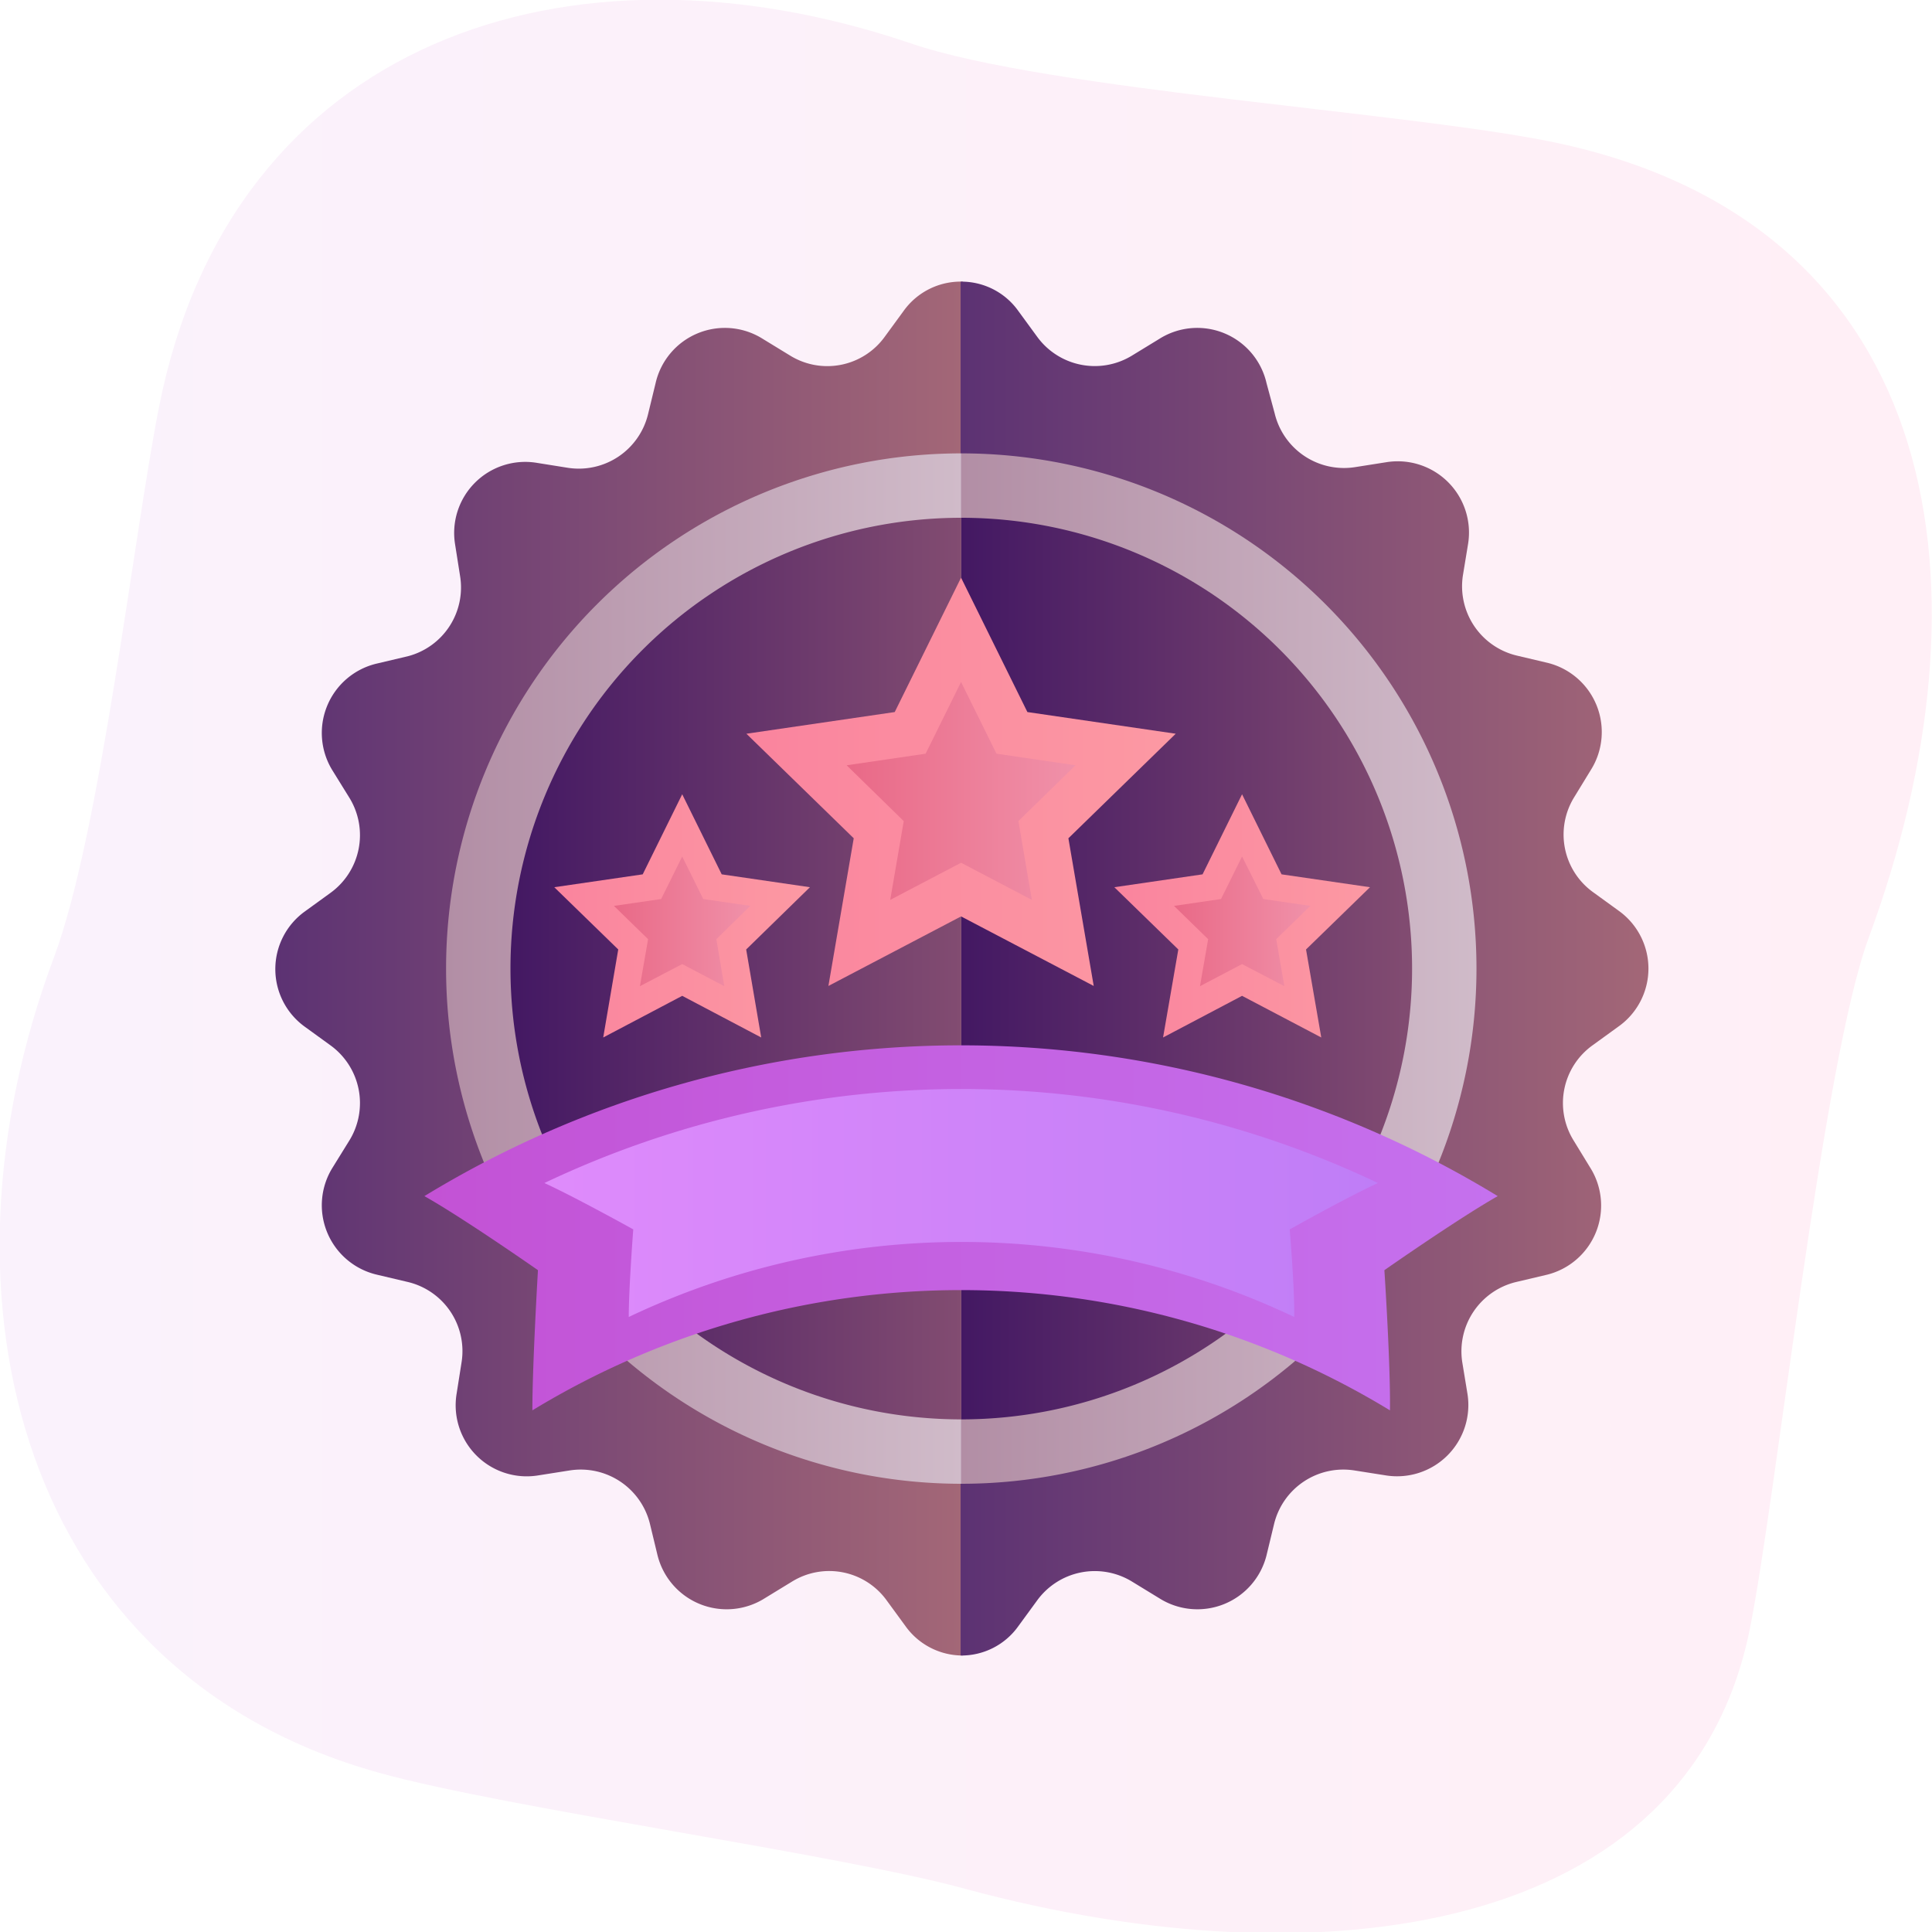 <svg xmlns="http://www.w3.org/2000/svg" xmlns:xlink="http://www.w3.org/1999/xlink" viewBox="0 0 90 90">
  <defs>
    <linearGradient id="b35a94cb-07b4-4061-8835-7f1da64a53f9" data-name="¡ÂÁ˚ÏˇÌÌ˚È „‡‰ËÂÌÚ 84" y1="45" x2="90" y2="45" gradientUnits="userSpaceOnUse">
      <stop offset="0" stop-color="#faf2fc"/>
      <stop offset="1" stop-color="#ffeff6"/>
    </linearGradient>
    <linearGradient id="f55a1724-207a-42eb-aab7-f9663ec64e71" data-name="¡ÂÁ˚ÏˇÌÌ˚È „‡‰ËÂÌÚ 8" x1="12.78" y1="45.11" x2="44.77" y2="45.11" gradientUnits="userSpaceOnUse">
      <stop offset="0" stop-color="#5c3273"/>
      <stop offset="1" stop-color="#a36777"/>
    </linearGradient>
    <linearGradient id="ed8d2248-fd10-4d7e-998e-c410014253c2" x1="44.77" y1="45.11" x2="76.78" y2="45.11" xlink:href="#f55a1724-207a-42eb-aab7-f9663ec64e71"/>
    <linearGradient id="bbe91ec8-09c4-473f-b0c9-0008db2d2f59" data-name="¡ÂÁ˚ÏˇÌÌ˚È „‡‰ËÂÌÚ 109" x1="20.78" y1="45.12" x2="44.77" y2="45.12" gradientUnits="userSpaceOnUse">
      <stop offset="0" stop-color="#b28ea5"/>
      <stop offset="1" stop-color="#d0bbc9"/>
    </linearGradient>
    <linearGradient id="f1a6444c-5743-469f-b345-7b3670fec15a" x1="44.77" y1="45.12" x2="68.78" y2="45.12" xlink:href="#bbe91ec8-09c4-473f-b0c9-0008db2d2f59"/>
    <linearGradient id="aeab1352-f5a2-4d96-aecc-2fe690495103" data-name="¡ÂÁ˚ÏˇÌÌ˚È „‡‰ËÂÌÚ 29" x1="44.77" y1="45.12" x2="65.78" y2="45.12" gradientUnits="userSpaceOnUse">
      <stop offset="0" stop-color="#431863"/>
      <stop offset="1" stop-color="#824c71"/>
    </linearGradient>
    <linearGradient id="ee642326-b4d2-433b-84cc-5ef66aa0f755" x1="23.78" y1="45.12" x2="44.77" y2="45.12" xlink:href="#aeab1352-f5a2-4d96-aecc-2fe690495103"/>
    <linearGradient id="b4da2ad6-2ff6-4816-bf66-eb7a846b8d46" data-name="¡ÂÁ˚ÏˇÌÌ˚È „‡‰ËÂÌÚ 98" x1="22.92" y1="110.54" x2="72.92" y2="110.54" gradientTransform="translate(92.69 167.75) rotate(180)" gradientUnits="userSpaceOnUse">
      <stop offset="0" stop-color="#c571ee"/>
      <stop offset="1" stop-color="#c352d5"/>
    </linearGradient>
    <linearGradient id="f64cff98-c0bc-420e-83b2-697faba53816" data-name="¡ÂÁ˚ÏˇÌÌ˚È „‡‰ËÂÌÚ 56" x1="28.5" y1="111.71" x2="67.33" y2="111.71" gradientTransform="translate(92.69 167.75) rotate(180)" gradientUnits="userSpaceOnUse">
      <stop offset="0" stop-color="#bf7df7"/>
      <stop offset="1" stop-color="#df8bfb"/>
    </linearGradient>
    <linearGradient id="a2060f4b-5a90-409f-8689-04bf12d619ce" data-name="¡ÂÁ˚ÏˇÌÌ˚È „‡‰ËÂÌÚ 38" x1="51.91" y1="42.66" x2="63.82" y2="42.66" gradientUnits="userSpaceOnUse">
      <stop offset="0" stop-color="#fa849e"/>
      <stop offset="1" stop-color="#fc99a3"/>
    </linearGradient>
    <linearGradient id="b56310e6-7707-431e-be61-0d907eb2236b" data-name="¡ÂÁ˚ÏˇÌÌ˚È „‡‰ËÂÌÚ 68" x1="54.69" y1="42.92" x2="61.04" y2="42.92" gradientUnits="userSpaceOnUse">
      <stop offset="0" stop-color="#e96987"/>
      <stop offset="1" stop-color="#f091a9"/>
    </linearGradient>
    <linearGradient id="b7d2977c-c9a5-4367-8424-a75f0b9893b8" x1="25.82" y1="42.66" x2="37.73" y2="42.66" xlink:href="#a2060f4b-5a90-409f-8689-04bf12d619ce"/>
    <linearGradient id="e10c8365-fd37-4bc1-9b9b-a5dba41e8a69" x1="28.6" y1="42.92" x2="34.95" y2="42.92" xlink:href="#b56310e6-7707-431e-be61-0d907eb2236b"/>
    <linearGradient id="a249b23f-6f4e-48eb-8be3-a77876c068d7" x1="34.77" y1="36.42" x2="54.77" y2="36.42" xlink:href="#a2060f4b-5a90-409f-8689-04bf12d619ce"/>
    <linearGradient id="b9afdf85-3aa5-4282-aab0-547a49120f95" x1="39.44" y1="36.85" x2="50.1" y2="36.85" xlink:href="#b56310e6-7707-431e-be61-0d907eb2236b"/>
  </defs>
  <g id="b2368038-bbce-4fea-934f-8916ec93959c" data-name="Layer 2">
    <g id="b26b3e39-d72d-4acf-ac3e-d69964522088" data-name="layer 1">
      <g>
        <path d="M72.77,6.71C66.15,5.24,48.8,4.23,42.37,2,26.51-3.36,10.76,1.87,7.4,19c-1.2,6.1-2.72,19.77-4.88,25.58-6,16-1.51,33.38,15.13,38C23.49,84.22,39.15,86.38,45,88c16.71,4.5,33.65,2.08,36.51-12.1,1.23-6.09,3.39-26.43,5.55-32.24C93,27.56,90.7,10.68,72.77,6.71Z" style="fill: url(#b35a94cb-07b4-4061-8835-7f1da64a53f9)"/>
        <g>
          <path d="M42.09,14.49l-.87,1.19a3.3,3.3,0,0,1-4.42.88l-1.26-.77a3.31,3.31,0,0,0-5,2.06l-.35,1.44a3.32,3.32,0,0,1-3.75,2.5L25,21.56a3.31,3.31,0,0,0-3.8,3.8l.23,1.46A3.31,3.31,0,0,1,19,30.57l-1.44.34a3.32,3.32,0,0,0-2.06,5l.78,1.26a3.32,3.32,0,0,1-.88,4.42l-1.2.87a3.31,3.31,0,0,0,0,5.37l1.2.87a3.32,3.32,0,0,1,.88,4.42l-.78,1.26a3.32,3.32,0,0,0,2.06,5l1.44.34a3.31,3.31,0,0,1,2.5,3.75l-.23,1.46a3.31,3.31,0,0,0,3.8,3.8l1.46-.23a3.32,3.32,0,0,1,3.75,2.5l.35,1.45a3.32,3.32,0,0,0,5,2l1.26-.77a3.3,3.3,0,0,1,4.42.88l.87,1.19a3.27,3.27,0,0,0,2.68,1.37v-64A3.27,3.27,0,0,0,42.09,14.49Z" style="fill: url(#f55a1724-207a-42eb-aab7-f9663ec64e71)"/>
          <path d="M75.41,42.43l-1.2-.87a3.31,3.31,0,0,1-.88-4.42l.77-1.26a3.32,3.32,0,0,0-2-5l-1.44-.34a3.32,3.32,0,0,1-2.51-3.75l.24-1.46a3.32,3.32,0,0,0-3.8-3.8l-1.46.23a3.32,3.32,0,0,1-3.75-2.5L59,17.85a3.31,3.31,0,0,0-5-2.06l-1.26.77a3.32,3.32,0,0,1-4.43-.88l-.87-1.19a3.25,3.25,0,0,0-2.69-1.37v64a3.25,3.25,0,0,0,2.69-1.37l.87-1.19a3.32,3.32,0,0,1,4.43-.88l1.26.77a3.32,3.32,0,0,0,5-2l.35-1.45a3.32,3.32,0,0,1,3.75-2.5l1.46.23a3.32,3.32,0,0,0,3.8-3.8l-.24-1.46a3.32,3.32,0,0,1,2.51-3.75l1.44-.34a3.32,3.32,0,0,0,2-5l-.77-1.26a3.31,3.31,0,0,1,.88-4.42l1.2-.87A3.31,3.31,0,0,0,75.41,42.43Z" style="fill: url(#ed8d2248-fd10-4d7e-998e-c410014253c2)"/>
          <path d="M20.78,45.12a24,24,0,0,0,24,24v-48A24,24,0,0,0,20.78,45.12Z" style="fill: url(#bbe91ec8-09c4-473f-b0c9-0008db2d2f59)"/>
          <path d="M44.78,21.12h0v48h0a24,24,0,0,0,0-48Z" style="fill: url(#f1a6444c-5743-469f-b345-7b3670fec15a)"/>
          <path d="M44.78,24.12h0v42h0a21,21,0,0,0,0-42Z" style="fill: url(#aeab1352-f5a2-4d96-aecc-2fe690495103)"/>
          <path d="M23.78,45.12a21,21,0,0,0,21,21v-42A21,21,0,0,0,23.78,45.12Z" style="fill: url(#ee642326-b4d2-433b-84cc-5ef66aa0f755)"/>
          <path d="M19.77,55.72a48,48,0,0,1,50,0c-1.85,1.05-5.28,3.45-5.28,3.45s.29,4.38.26,6.53a38.41,38.41,0,0,0-39.95,0c0-2.15.26-6.53.26-6.53S21.63,56.77,19.77,55.72Z" style="fill: url(#b4da2ad6-2ff6-4816-bf66-eb7a846b8d46)"/>
          <path d="M25.36,55.11a45.22,45.22,0,0,1,38.83,0c-1.44.66-4.11,2.16-4.11,2.16s.23,2.73.21,4.08a36.11,36.11,0,0,0-31,0c0-1.35.21-4.08.21-4.08S26.8,55.77,25.36,55.11Z" style="fill: url(#f64cff98-c0bc-420e-83b2-697faba53816)"/>
          <polygon points="57.86 37 59.7 40.73 63.82 41.33 60.84 44.23 61.55 48.33 57.86 46.39 54.18 48.33 54.89 44.23 51.91 41.33 56.02 40.73 57.86 37" style="fill: url(#a2060f4b-5a90-409f-8689-04bf12d619ce)"/>
          <polygon points="57.86 39.9 58.85 41.88 61.04 42.2 59.45 43.75 59.83 45.94 57.86 44.91 55.9 45.94 56.28 43.75 54.69 42.2 56.88 41.88 57.86 39.9" style="fill: url(#b56310e6-7707-431e-be61-0d907eb2236b)"/>
          <polygon points="31.78 37 33.62 40.73 37.73 41.33 34.76 44.23 35.46 48.33 31.78 46.39 28.1 48.33 28.8 44.23 25.82 41.33 29.94 40.73 31.78 37" style="fill: url(#b7d2977c-c9a5-4367-8424-a75f0b9893b8)"/>
          <polygon points="31.78 39.9 32.76 41.88 34.95 42.2 33.37 43.75 33.74 45.94 31.78 44.91 29.81 45.94 30.19 43.75 28.6 42.2 30.8 41.88 31.78 39.9" style="fill: url(#e10c8365-fd37-4bc1-9b9b-a5dba41e8a69)"/>
          <polygon points="44.77 26.91 47.86 33.17 54.77 34.18 49.77 39.05 50.95 45.93 44.77 42.69 38.59 45.93 39.77 39.05 34.77 34.18 41.68 33.17 44.77 26.91" style="fill: url(#a249b23f-6f4e-48eb-8be3-a77876c068d7)"/>
          <polygon points="44.77 31.77 46.42 35.11 50.1 35.65 47.44 38.25 48.07 41.92 44.77 40.19 41.47 41.92 42.1 38.25 39.44 35.65 43.12 35.11 44.77 31.77" style="fill: url(#b9afdf85-3aa5-4282-aab0-547a49120f95)"/>
        </g>
      </g>
    </g>
  </g>
</svg>
